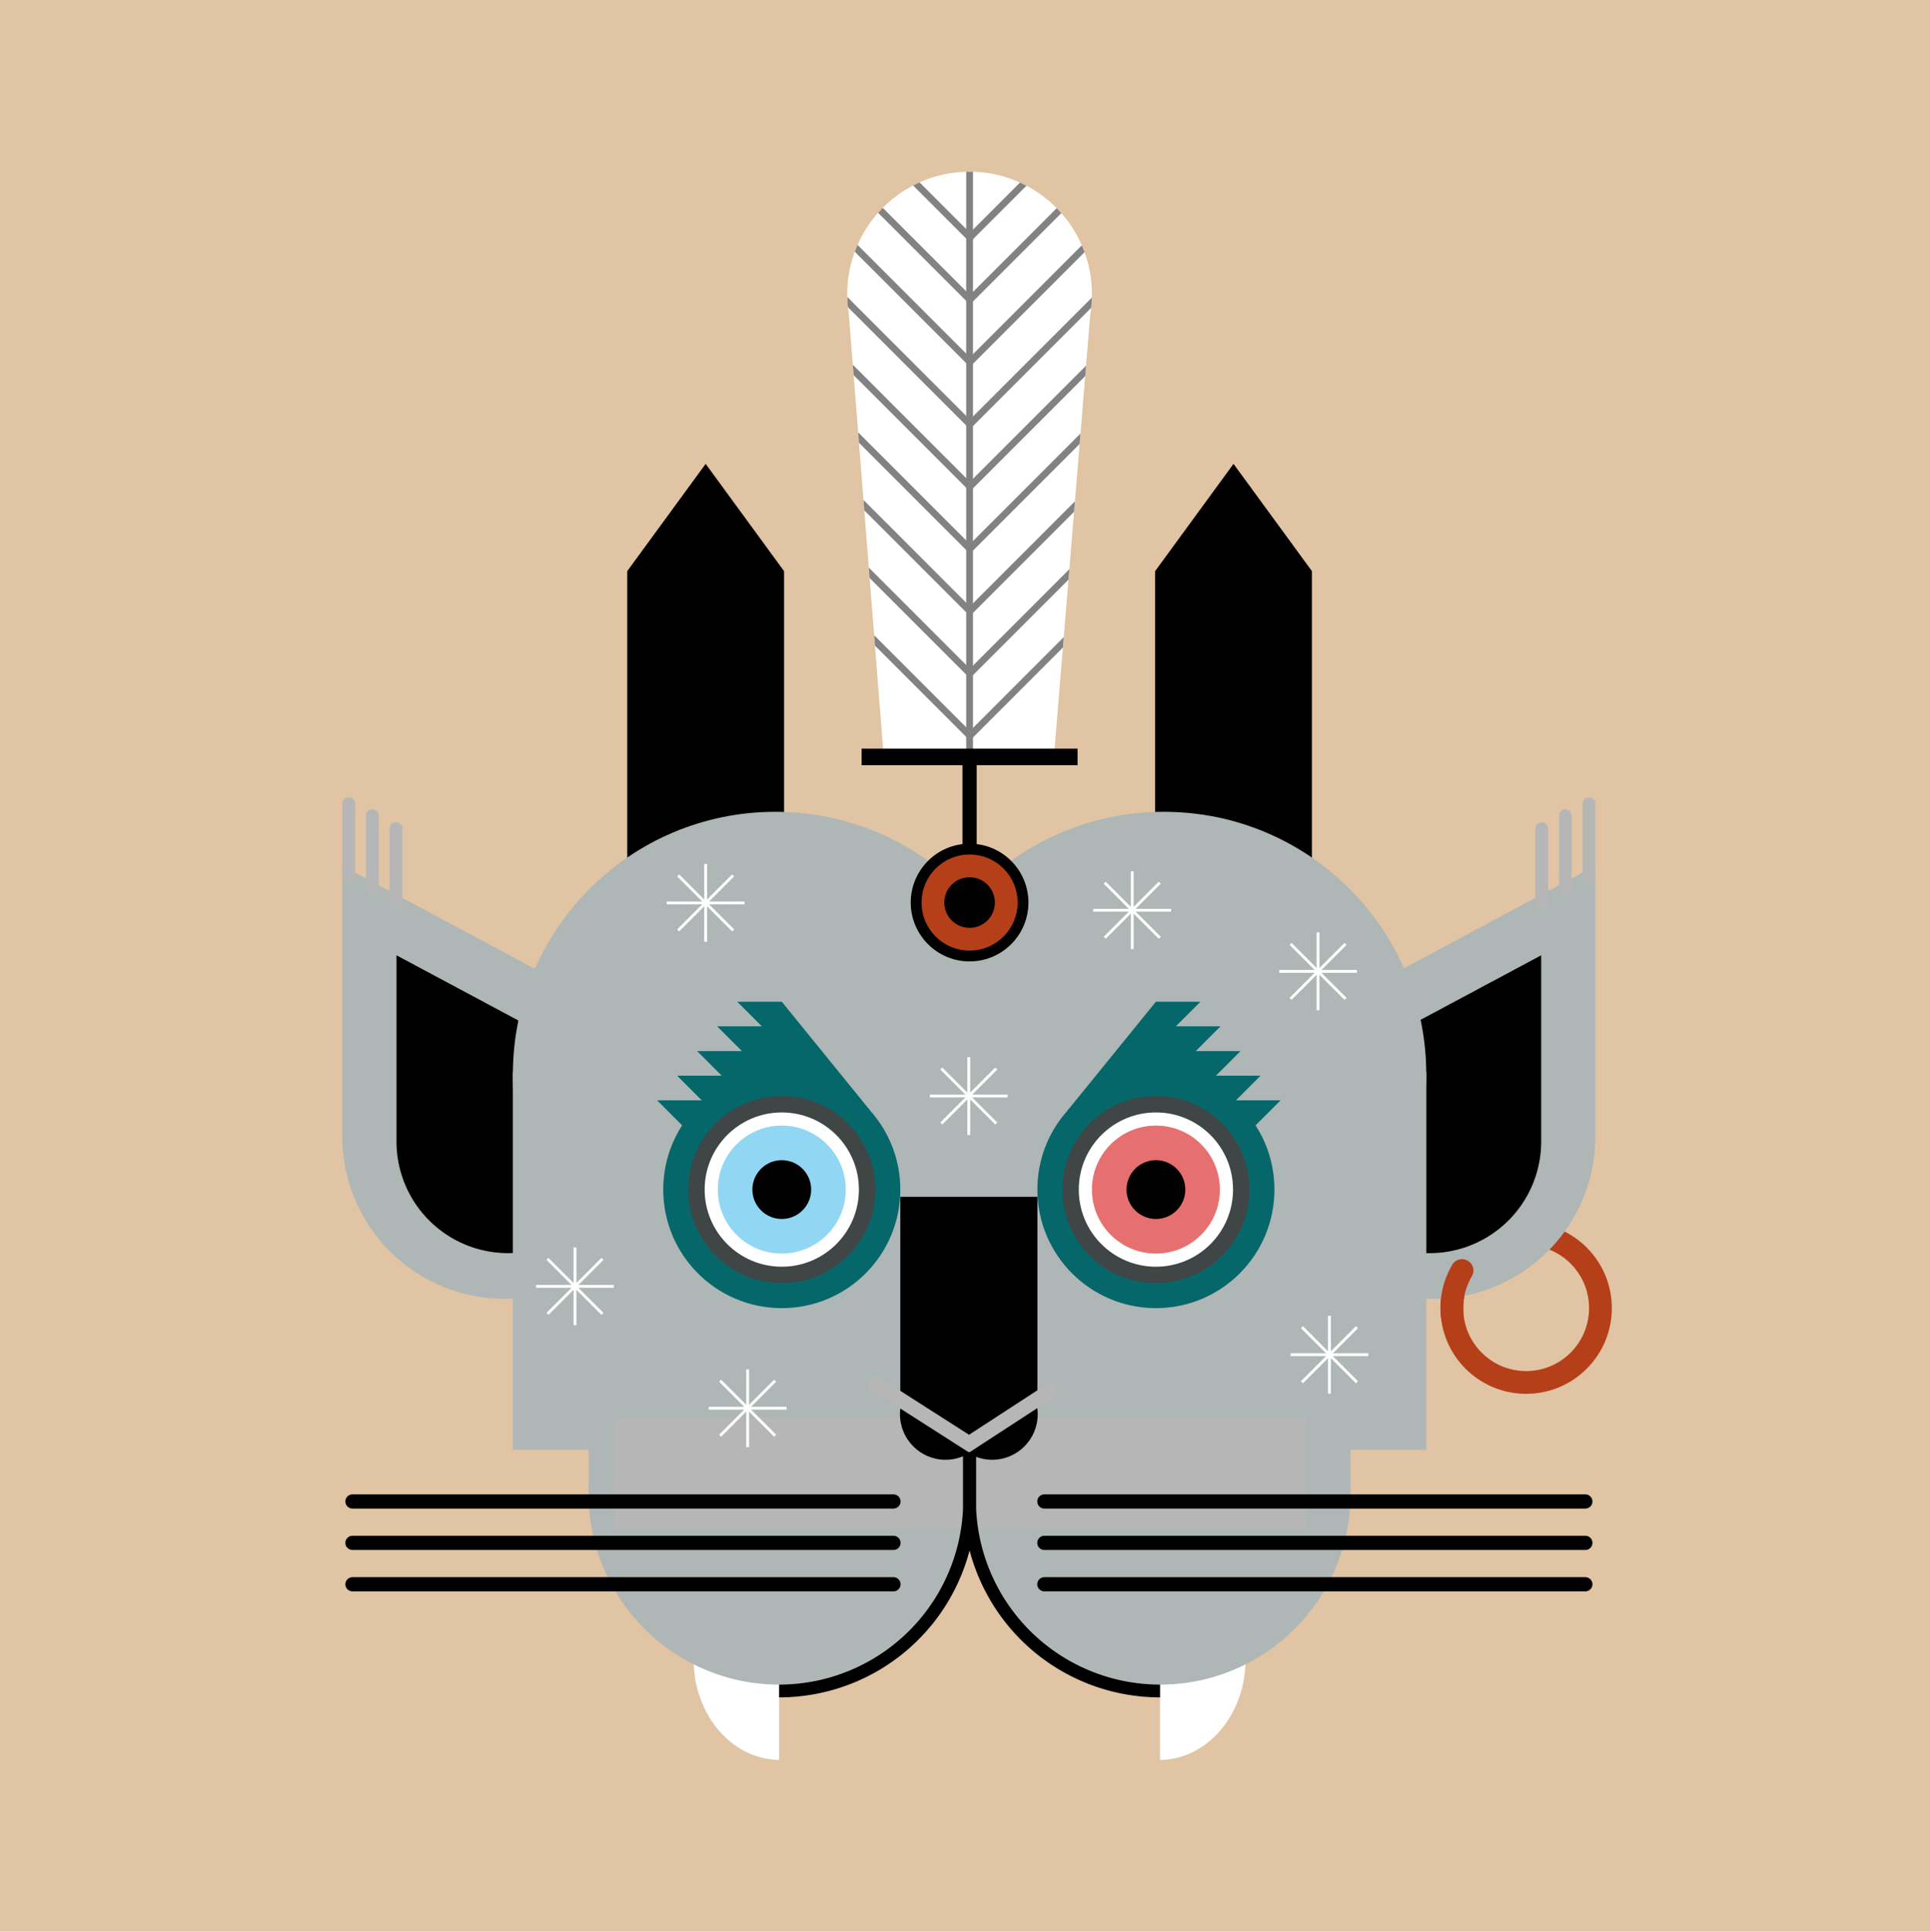 <svg xmlns="http://www.w3.org/2000/svg" xmlns:xlink="http://www.w3.org/1999/xlink" viewBox="0 0 1079.33 1080"><defs><style>.cls-1{fill:#fff;}.cls-2{fill:#e0c4a3;}.cls-3{fill:#afb6b6;}.cls-10,.cls-11,.cls-12,.cls-13,.cls-14,.cls-4,.cls-6,.cls-8,.cls-9{fill:none;stroke-miterlimit:10;}.cls-11,.cls-4{stroke:#b43f18;stroke-width:12.72px;}.cls-5{fill:#b6b6b6;}.cls-10,.cls-13,.cls-6,.cls-9{stroke:#000;}.cls-10,.cls-6{stroke-width:7.95px;}.cls-7{clip-path:url(#clip-path);}.cls-8{stroke:#828282;stroke-width:3.79px;}.cls-9{stroke-width:9.26px;}.cls-10,.cls-11{stroke-linecap:round;}.cls-12{stroke:#b6b6b6;stroke-width:8.34px;}.cls-13{stroke-width:7.15px;}.cls-14{stroke:#fff;stroke-width:1.59px;}.cls-15{fill:#06676b;}.cls-16{fill:#404545;}.cls-17{fill:#e67070;}.cls-18{fill:#91d7f3;}</style><clipPath id="clip-path"><path class="cls-1" d="M610.66,164.43a68.43,68.43,0,1,0-136,10.8l19.55,247.9h95.19l20.34-247.46A68.29,68.29,0,0,0,610.66,164.43Z"/></clipPath></defs><g id="Graphics"><rect class="cls-2" width="1080" height="1080"/><polygon points="733.67 319.32 689.83 259.35 645.99 319.32 645.99 319.32 645.99 501.85 733.68 501.85 733.68 319.32 733.67 319.32"/><polygon points="438.47 319.32 394.63 259.35 350.78 319.32 350.78 319.32 350.78 501.85 438.47 501.85 438.47 319.32 438.47 319.32"/><path class="cls-3" d="M191.45,484.11l131.72,70.44h0a90.71,90.71,0,1,1-131.72,80.91v-.17h0Z"/><path d="M221.74,534.12l90.61,48.46h0a62.4,62.4,0,1,1-90.61,55.66v-.11h0Z"/><circle class="cls-4" cx="853.48" cy="731.39" r="41.55"/><path class="cls-3" d="M892.18,484.11,760.46,554.55h0a90.71,90.71,0,1,0,131.72,80.91v-.17h0Z"/><path d="M861.89,534.12l-90.61,48.46h0a62.4,62.4,0,1,0,90.61,55.66v-.11h0Z"/><rect class="cls-5" x="456.64" y="732.63" width="155.34" height="109.41" rx="54.71"/><path class="cls-5" d="M862.2,508.2a3.58,3.58,0,0,1-3.58-3.58V463.29a3.58,3.58,0,0,1,7.16,0v41.33A3.58,3.58,0,0,1,862.2,508.2Z"/><path class="cls-5" d="M875.4,501.14a3.57,3.57,0,0,1-3.57-3.57V456.24a3.58,3.58,0,1,1,7.15,0v41.33A3.57,3.57,0,0,1,875.4,501.14Z"/><path class="cls-5" d="M888.61,494.09a3.58,3.58,0,0,1-3.58-3.58V449.18a3.58,3.58,0,0,1,7.15,0v41.33A3.57,3.57,0,0,1,888.61,494.09Z"/><path class="cls-5" d="M221.43,508.2a3.58,3.58,0,0,1-3.58-3.58V463.29a3.58,3.58,0,0,1,7.16,0v41.33A3.58,3.58,0,0,1,221.43,508.2Z"/><path class="cls-5" d="M208.23,501.14a3.57,3.57,0,0,1-3.58-3.57V456.24a3.58,3.58,0,1,1,7.15,0v41.33A3.57,3.57,0,0,1,208.23,501.14Z"/><path class="cls-5" d="M195,494.09a3.57,3.57,0,0,1-3.57-3.58V449.18a3.58,3.58,0,0,1,7.15,0v41.33A3.58,3.58,0,0,1,195,494.09Z"/><path class="cls-1" d="M435.73,871.56V984c-26.47-.28-47.85-25.33-47.85-56.22S409.26,871.84,435.73,871.56Z"/><path class="cls-1" d="M648.73,871.56V984c26.46-.28,47.84-25.33,47.84-56.22S675.19,871.84,648.73,871.56Z"/><circle class="cls-3" cx="650.85" cy="600.67" r="146.78"/><circle class="cls-3" cx="433.6" cy="600.67" r="146.78"/><rect class="cls-3" x="286.8" y="599.42" width="510.86" height="211.11"/><circle cx="542.23" cy="504.62" r="32.91"/><line class="cls-6" x1="542.23" y1="504.62" x2="542.23" y2="418.12"/><circle class="cls-4" cx="542.23" cy="504.62" r="20.51"/><path class="cls-1" d="M610.66,164.43a68.43,68.43,0,1,0-136,10.8l19.55,247.9h95.19l20.34-247.46A68.29,68.29,0,0,0,610.66,164.43Z"/><g class="cls-7"><line class="cls-8" x1="542.23" y1="96" x2="542.23" y2="423.13"/><line class="cls-8" x1="630.18" y1="45" x2="542.23" y2="132.95"/><line class="cls-8" x1="630.18" y1="79.83" x2="542.23" y2="167.78"/><line class="cls-8" x1="630.18" y1="114.65" x2="542.23" y2="202.6"/><line class="cls-8" x1="630.18" y1="149.48" x2="542.23" y2="237.43"/><line class="cls-8" x1="630.18" y1="184.3" x2="542.23" y2="272.26"/><line class="cls-8" x1="630.18" y1="219.13" x2="542.23" y2="307.08"/><line class="cls-8" x1="630.18" y1="253.95" x2="542.23" y2="341.91"/><line class="cls-8" x1="630.18" y1="288.78" x2="542.23" y2="376.73"/><line class="cls-8" x1="630.18" y1="323.6" x2="542.23" y2="411.56"/><line class="cls-8" x1="454.62" y1="45" x2="542.57" y2="132.95"/><line class="cls-8" x1="454.62" y1="79.83" x2="542.57" y2="167.78"/><line class="cls-8" x1="454.62" y1="114.65" x2="542.57" y2="202.6"/><line class="cls-8" x1="454.62" y1="149.48" x2="542.57" y2="237.43"/><line class="cls-8" x1="454.62" y1="184.3" x2="542.57" y2="272.26"/><line class="cls-8" x1="454.62" y1="219.13" x2="542.57" y2="307.08"/><line class="cls-8" x1="454.62" y1="253.95" x2="542.57" y2="341.91"/><line class="cls-8" x1="454.62" y1="288.78" x2="542.57" y2="376.73"/><line class="cls-8" x1="454.62" y1="323.6" x2="542.57" y2="411.56"/></g><line class="cls-9" x1="602.61" y1="423.2" x2="481.85" y2="423.2"/><circle class="cls-3" cx="435.73" cy="835.35" r="106.52"/><circle class="cls-3" cx="648.73" cy="835.35" r="106.52"/><rect class="cls-5" x="343.3" y="792.56" width="387.42" height="62.54"/><line class="cls-10" x1="886.58" y1="839.48" x2="584.05" y2="839.48"/><line class="cls-10" x1="886.58" y1="862.63" x2="584.05" y2="862.63"/><line class="cls-10" x1="886.58" y1="885.78" x2="584.05" y2="885.78"/><line class="cls-10" x1="499.65" y1="839.48" x2="197.12" y2="839.48"/><line class="cls-10" x1="499.65" y1="862.63" x2="197.12" y2="862.63"/><line class="cls-10" x1="499.65" y1="885.78" x2="197.12" y2="885.78"/><path class="cls-11" d="M817.63,710.37a41.28,41.28,0,0,0-5.58,24.19"/><rect class="cls-3" x="329.2" y="803.96" width="7.5" height="31.38"/><rect class="cls-3" x="747.76" y="803.96" width="7.5" height="31.38"/><circle cx="554.86" cy="790.7" r="25.47"/><circle cx="528.77" cy="790.7" r="25.47"/><polyline points="503.49 669.13 503.49 783 541.95 807.15 580.15 783 580.15 669.13"/><polyline class="cls-12" points="486.87 771.96 541.95 807.15 589.81 776"/><path class="cls-13" d="M435.73,945.44A106.52,106.52,0,0,0,542.25,838.92l0-.62V812"/><path class="cls-13" d="M648.73,945.44A106.52,106.52,0,0,1,542.21,838.92l0-.62V812"/><line class="cls-14" x1="721.72" y1="558.48" x2="752.49" y2="527.72"/><line class="cls-14" x1="752.49" y1="558.48" x2="721.72" y2="527.72"/><line class="cls-14" x1="715.35" y1="543.1" x2="758.86" y2="543.1"/><line class="cls-14" x1="737.1" y1="564.85" x2="737.1" y2="521.34"/><line class="cls-14" x1="617.8" y1="524.3" x2="648.57" y2="493.53"/><line class="cls-14" x1="648.57" y1="524.3" x2="617.8" y2="493.53"/><line class="cls-14" x1="611.43" y1="508.91" x2="654.94" y2="508.91"/><line class="cls-14" x1="633.19" y1="530.67" x2="633.19" y2="487.16"/><line class="cls-14" x1="526.4" y1="628.17" x2="557.16" y2="597.41"/><line class="cls-14" x1="557.16" y1="628.17" x2="526.4" y2="597.41"/><line class="cls-14" x1="520.03" y1="612.79" x2="563.53" y2="612.79"/><line class="cls-14" x1="541.78" y1="634.55" x2="541.78" y2="591.04"/><line class="cls-14" x1="379.24" y1="520.21" x2="410.01" y2="489.44"/><line class="cls-14" x1="410.01" y1="520.21" x2="379.24" y2="489.44"/><line class="cls-14" x1="372.87" y1="504.83" x2="416.38" y2="504.83"/><line class="cls-14" x1="394.63" y1="526.58" x2="394.63" y2="483.07"/><line class="cls-14" x1="306.17" y1="734.59" x2="336.93" y2="703.83"/><line class="cls-14" x1="336.93" y1="734.59" x2="306.17" y2="703.83"/><line class="cls-14" x1="299.8" y1="719.21" x2="343.3" y2="719.21"/><line class="cls-14" x1="321.55" y1="740.96" x2="321.55" y2="697.46"/><line class="cls-14" x1="402.73" y1="802.72" x2="433.5" y2="771.96"/><line class="cls-14" x1="433.5" y1="802.72" x2="402.73" y2="771.96"/><line class="cls-14" x1="396.36" y1="787.34" x2="439.87" y2="787.34"/><line class="cls-14" x1="418.11" y1="809.09" x2="418.11" y2="765.59"/><line class="cls-14" x1="728.09" y1="772.82" x2="758.86" y2="742.05"/><line class="cls-14" x1="758.86" y1="772.82" x2="728.09" y2="742.05"/><line class="cls-14" x1="721.72" y1="757.43" x2="765.23" y2="757.43"/><line class="cls-14" x1="743.48" y1="779.19" x2="743.48" y2="735.68"/><polyline class="cls-15" points="695.87 620.91 646.43 560.06 597 620.91"/><polygon class="cls-15" points="646.43 560.06 671.34 560.06 647.4 584 646.43 560.06"/><polygon class="cls-15" points="657.64 573.83 682.55 573.83 658.62 597.77 657.64 573.83"/><polygon class="cls-15" points="668.84 587.68 693.75 587.68 669.81 611.62 668.84 587.68"/><polygon class="cls-15" points="680.05 601.42 704.96 601.42 681.02 625.36 680.05 601.42"/><polygon class="cls-15" points="691.24 615.2 716.15 615.2 692.21 639.14 691.24 615.2"/><circle class="cls-15" cx="646.43" cy="665.1" r="66.29"/><circle class="cls-16" cx="646.43" cy="665.1" r="52.31"/><circle class="cls-1" cx="646.43" cy="665.1" r="43.13"/><circle class="cls-17" cx="646.43" cy="665.1" r="35.78"/><circle cx="646.43" cy="665.1" r="16.44"/><polyline class="cls-15" points="387.76 620.91 437.2 560.06 486.64 620.91"/><polygon class="cls-15" points="437.2 560.06 412.29 560.06 436.23 584 437.2 560.06"/><polygon class="cls-15" points="425.99 573.83 401.08 573.83 425.02 597.77 425.99 573.83"/><polygon class="cls-15" points="414.79 587.68 389.88 587.68 413.82 611.62 414.79 587.68"/><polygon class="cls-15" points="403.58 601.42 378.67 601.42 402.61 625.36 403.58 601.42"/><polygon class="cls-15" points="392.39 615.2 367.48 615.2 391.42 639.14 392.39 615.2"/><circle class="cls-15" cx="437.2" cy="665.1" r="66.29"/><circle class="cls-16" cx="437.2" cy="665.1" r="52.31"/><circle class="cls-1" cx="437.2" cy="665.1" r="43.13"/><circle class="cls-18" cx="437.2" cy="665.1" r="35.78"/><circle cx="437.2" cy="665.1" r="16.44"/></g></svg>